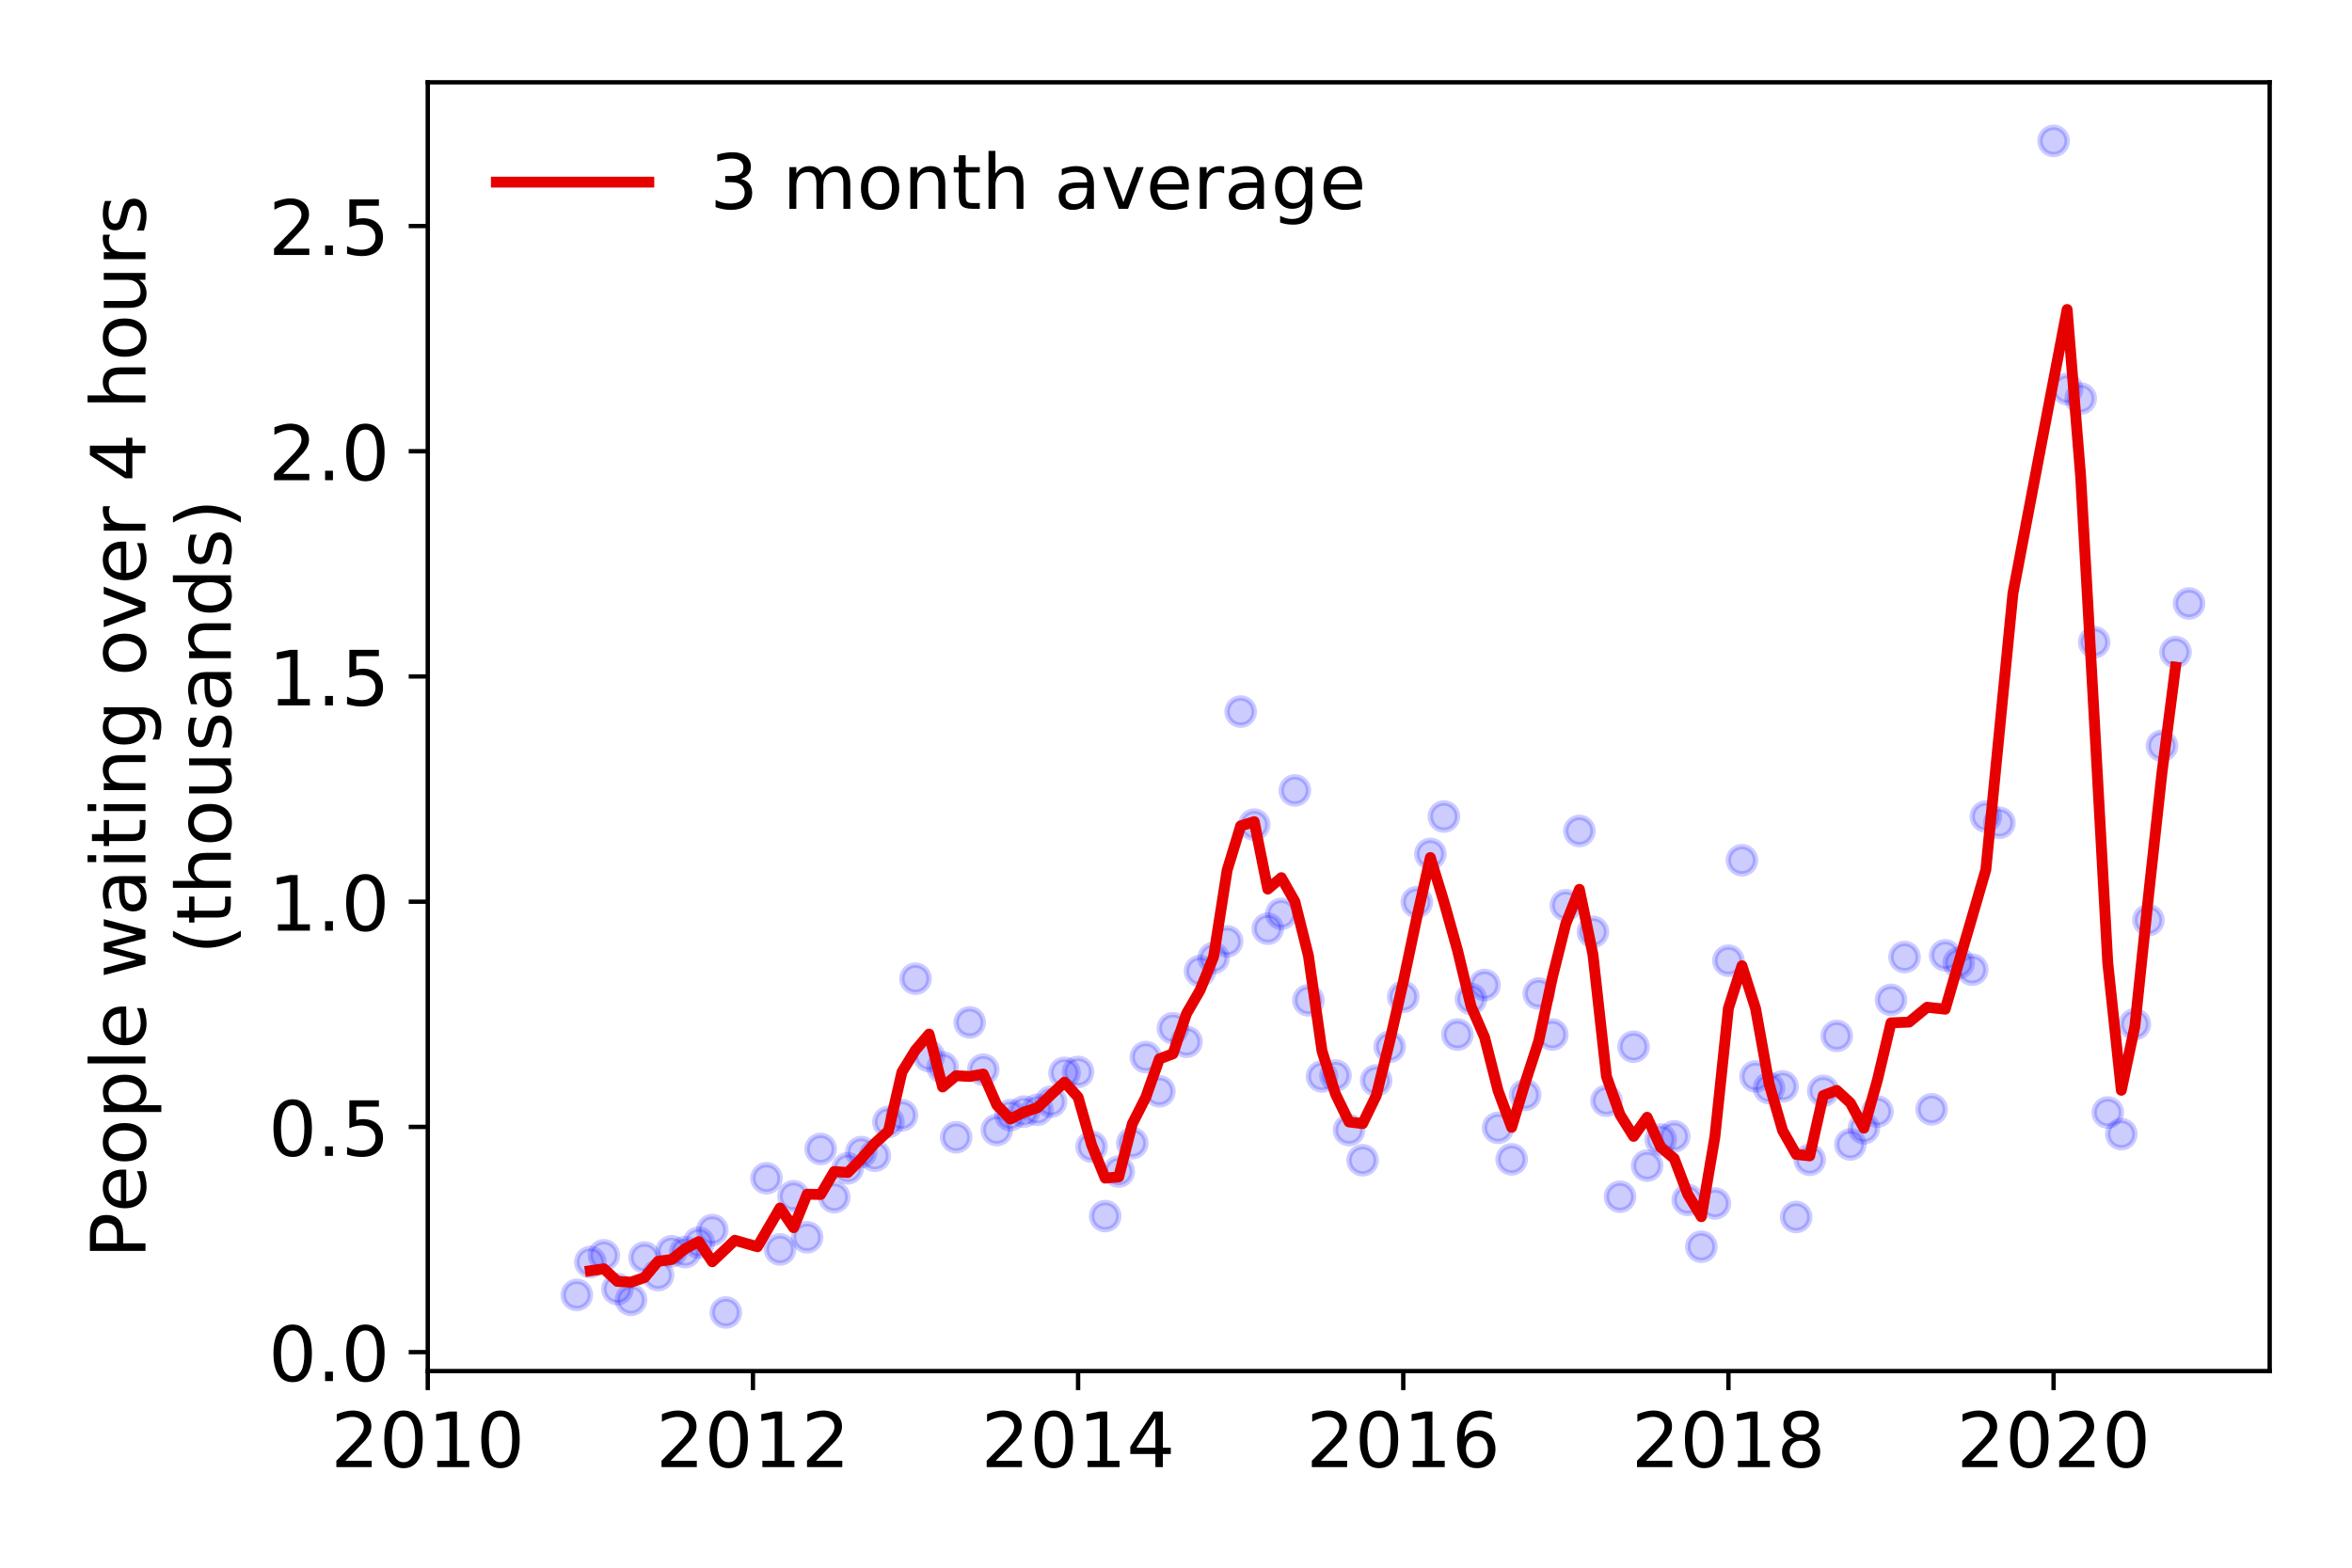 <?xml version="1.0" encoding="utf-8" standalone="no"?>
<!DOCTYPE svg PUBLIC "-//W3C//DTD SVG 1.1//EN"
  "http://www.w3.org/Graphics/SVG/1.1/DTD/svg11.dtd">
<!-- Created with matplotlib (https://matplotlib.org/) -->
<svg height="288pt" version="1.1" viewBox="0 0 432 288" width="432pt" xmlns="http://www.w3.org/2000/svg" xmlns:xlink="http://www.w3.org/1999/xlink">
 <defs>
  <style type="text/css">
*{stroke-linecap:butt;stroke-linejoin:round;}
  </style>
 </defs>
 <g id="figure_1">
  <g id="patch_1">
   <path d="M 0 288 
L 432 288 
L 432 0 
L 0 0 
z
" style="fill:#ffffff;"/>
  </g>
  <g id="axes_1">
   <g id="patch_2">
    <path d="M 78.57 251.88 
L 416.88 251.88 
L 416.88 15.12 
L 78.57 15.12 
z
" style="fill:#ffffff;"/>
   </g>
   <g id="matplotlib.axis_1">
    <g id="xtick_1">
     <g id="line2d_1">
      <defs>
       <path d="M 0 0 
L 0 3.5 
" id="mbbf4c54ac4" style="stroke:#000000;stroke-width:0.8;"/>
      </defs>
      <g>
       <use style="stroke:#000000;stroke-width:0.8;" x="78.57" xlink:href="#mbbf4c54ac4" y="251.88"/>
      </g>
     </g>
     <g id="text_1">
      <!-- 2010 -->
      <defs>
       <path d="M 19.188 8.297 
L 53.609 8.297 
L 53.609 0 
L 7.328 0 
L 7.328 8.297 
Q 12.938 14.109 22.625 23.891 
Q 32.328 33.688 34.812 36.531 
Q 39.547 41.844 41.422 45.531 
Q 43.312 49.219 43.312 52.781 
Q 43.312 58.594 39.234 62.25 
Q 35.156 65.922 28.609 65.922 
Q 23.969 65.922 18.812 64.312 
Q 13.672 62.703 7.812 59.422 
L 7.812 69.391 
Q 13.766 71.781 18.938 73 
Q 24.125 74.219 28.422 74.219 
Q 39.75 74.219 46.484 68.547 
Q 53.219 62.891 53.219 53.422 
Q 53.219 48.922 51.531 44.891 
Q 49.859 40.875 45.406 35.406 
Q 44.188 33.984 37.641 27.219 
Q 31.109 20.453 19.188 8.297 
z
" id="DejaVuSans-50"/>
       <path d="M 31.781 66.406 
Q 24.172 66.406 20.328 58.906 
Q 16.5 51.422 16.5 36.375 
Q 16.5 21.391 20.328 13.891 
Q 24.172 6.391 31.781 6.391 
Q 39.453 6.391 43.281 13.891 
Q 47.125 21.391 47.125 36.375 
Q 47.125 51.422 43.281 58.906 
Q 39.453 66.406 31.781 66.406 
z
M 31.781 74.219 
Q 44.047 74.219 50.516 64.516 
Q 56.984 54.828 56.984 36.375 
Q 56.984 17.969 50.516 8.266 
Q 44.047 -1.422 31.781 -1.422 
Q 19.531 -1.422 13.062 8.266 
Q 6.594 17.969 6.594 36.375 
Q 6.594 54.828 13.062 64.516 
Q 19.531 74.219 31.781 74.219 
z
" id="DejaVuSans-48"/>
       <path d="M 12.406 8.297 
L 28.516 8.297 
L 28.516 63.922 
L 10.984 60.406 
L 10.984 69.391 
L 28.422 72.906 
L 38.281 72.906 
L 38.281 8.297 
L 54.391 8.297 
L 54.391 0 
L 12.406 0 
z
" id="DejaVuSans-49"/>
      </defs>
      <g transform="translate(60.755 269.518)scale(0.14 -0.14)">
       <use xlink:href="#DejaVuSans-50"/>
       <use x="63.623" xlink:href="#DejaVuSans-48"/>
       <use x="127.246" xlink:href="#DejaVuSans-49"/>
       <use x="190.869" xlink:href="#DejaVuSans-48"/>
      </g>
     </g>
    </g>
    <g id="xtick_2">
     <g id="line2d_2">
      <g>
       <use style="stroke:#000000;stroke-width:0.8;" x="138.294" xlink:href="#mbbf4c54ac4" y="251.88"/>
      </g>
     </g>
     <g id="text_2">
      <!-- 2012 -->
      <g transform="translate(120.479 269.518)scale(0.14 -0.14)">
       <use xlink:href="#DejaVuSans-50"/>
       <use x="63.623" xlink:href="#DejaVuSans-48"/>
       <use x="127.246" xlink:href="#DejaVuSans-49"/>
       <use x="190.869" xlink:href="#DejaVuSans-50"/>
      </g>
     </g>
    </g>
    <g id="xtick_3">
     <g id="line2d_3">
      <g>
       <use style="stroke:#000000;stroke-width:0.8;" x="198.017" xlink:href="#mbbf4c54ac4" y="251.88"/>
      </g>
     </g>
     <g id="text_3">
      <!-- 2014 -->
      <defs>
       <path d="M 37.797 64.312 
L 12.891 25.391 
L 37.797 25.391 
z
M 35.203 72.906 
L 47.609 72.906 
L 47.609 25.391 
L 58.016 25.391 
L 58.016 17.188 
L 47.609 17.188 
L 47.609 0 
L 37.797 0 
L 37.797 17.188 
L 4.891 17.188 
L 4.891 26.703 
z
" id="DejaVuSans-52"/>
      </defs>
      <g transform="translate(180.202 269.518)scale(0.14 -0.14)">
       <use xlink:href="#DejaVuSans-50"/>
       <use x="63.623" xlink:href="#DejaVuSans-48"/>
       <use x="127.246" xlink:href="#DejaVuSans-49"/>
       <use x="190.869" xlink:href="#DejaVuSans-52"/>
      </g>
     </g>
    </g>
    <g id="xtick_4">
     <g id="line2d_4">
      <g>
       <use style="stroke:#000000;stroke-width:0.8;" x="257.741" xlink:href="#mbbf4c54ac4" y="251.88"/>
      </g>
     </g>
     <g id="text_4">
      <!-- 2016 -->
      <defs>
       <path d="M 33.016 40.375 
Q 26.375 40.375 22.484 35.828 
Q 18.609 31.297 18.609 23.391 
Q 18.609 15.531 22.484 10.953 
Q 26.375 6.391 33.016 6.391 
Q 39.656 6.391 43.531 10.953 
Q 47.406 15.531 47.406 23.391 
Q 47.406 31.297 43.531 35.828 
Q 39.656 40.375 33.016 40.375 
z
M 52.594 71.297 
L 52.594 62.312 
Q 48.875 64.062 45.094 64.984 
Q 41.312 65.922 37.594 65.922 
Q 27.828 65.922 22.672 59.328 
Q 17.531 52.734 16.797 39.406 
Q 19.672 43.656 24.016 45.922 
Q 28.375 48.188 33.594 48.188 
Q 44.578 48.188 50.953 41.516 
Q 57.328 34.859 57.328 23.391 
Q 57.328 12.156 50.688 5.359 
Q 44.047 -1.422 33.016 -1.422 
Q 20.359 -1.422 13.672 8.266 
Q 6.984 17.969 6.984 36.375 
Q 6.984 53.656 15.188 63.938 
Q 23.391 74.219 37.203 74.219 
Q 40.922 74.219 44.703 73.484 
Q 48.484 72.75 52.594 71.297 
z
" id="DejaVuSans-54"/>
      </defs>
      <g transform="translate(239.926 269.518)scale(0.14 -0.14)">
       <use xlink:href="#DejaVuSans-50"/>
       <use x="63.623" xlink:href="#DejaVuSans-48"/>
       <use x="127.246" xlink:href="#DejaVuSans-49"/>
       <use x="190.869" xlink:href="#DejaVuSans-54"/>
      </g>
     </g>
    </g>
    <g id="xtick_5">
     <g id="line2d_5">
      <g>
       <use style="stroke:#000000;stroke-width:0.8;" x="317.465" xlink:href="#mbbf4c54ac4" y="251.88"/>
      </g>
     </g>
     <g id="text_5">
      <!-- 2018 -->
      <defs>
       <path d="M 31.781 34.625 
Q 24.75 34.625 20.719 30.859 
Q 16.703 27.094 16.703 20.516 
Q 16.703 13.922 20.719 10.156 
Q 24.75 6.391 31.781 6.391 
Q 38.812 6.391 42.859 10.172 
Q 46.922 13.969 46.922 20.516 
Q 46.922 27.094 42.891 30.859 
Q 38.875 34.625 31.781 34.625 
z
M 21.922 38.812 
Q 15.578 40.375 12.031 44.719 
Q 8.5 49.078 8.5 55.328 
Q 8.5 64.062 14.719 69.141 
Q 20.953 74.219 31.781 74.219 
Q 42.672 74.219 48.875 69.141 
Q 55.078 64.062 55.078 55.328 
Q 55.078 49.078 51.531 44.719 
Q 48 40.375 41.703 38.812 
Q 48.828 37.156 52.797 32.312 
Q 56.781 27.484 56.781 20.516 
Q 56.781 9.906 50.312 4.234 
Q 43.844 -1.422 31.781 -1.422 
Q 19.734 -1.422 13.25 4.234 
Q 6.781 9.906 6.781 20.516 
Q 6.781 27.484 10.781 32.312 
Q 14.797 37.156 21.922 38.812 
z
M 18.312 54.391 
Q 18.312 48.734 21.844 45.562 
Q 25.391 42.391 31.781 42.391 
Q 38.141 42.391 41.719 45.562 
Q 45.312 48.734 45.312 54.391 
Q 45.312 60.062 41.719 63.234 
Q 38.141 66.406 31.781 66.406 
Q 25.391 66.406 21.844 63.234 
Q 18.312 60.062 18.312 54.391 
z
" id="DejaVuSans-56"/>
      </defs>
      <g transform="translate(299.65 269.518)scale(0.14 -0.14)">
       <use xlink:href="#DejaVuSans-50"/>
       <use x="63.623" xlink:href="#DejaVuSans-48"/>
       <use x="127.246" xlink:href="#DejaVuSans-49"/>
       <use x="190.869" xlink:href="#DejaVuSans-56"/>
      </g>
     </g>
    </g>
    <g id="xtick_6">
     <g id="line2d_6">
      <g>
       <use style="stroke:#000000;stroke-width:0.8;" x="377.189" xlink:href="#mbbf4c54ac4" y="251.88"/>
      </g>
     </g>
     <g id="text_6">
      <!-- 2020 -->
      <g transform="translate(359.374 269.518)scale(0.14 -0.14)">
       <use xlink:href="#DejaVuSans-50"/>
       <use x="63.623" xlink:href="#DejaVuSans-48"/>
       <use x="127.246" xlink:href="#DejaVuSans-50"/>
       <use x="190.869" xlink:href="#DejaVuSans-48"/>
      </g>
     </g>
    </g>
   </g>
   <g id="matplotlib.axis_2">
    <g id="ytick_1">
     <g id="line2d_7">
      <defs>
       <path d="M 0 0 
L -3.5 0 
" id="m2e1f2b3037" style="stroke:#000000;stroke-width:0.8;"/>
      </defs>
      <g>
       <use style="stroke:#000000;stroke-width:0.8;" x="78.57" xlink:href="#m2e1f2b3037" y="248.4"/>
      </g>
     </g>
     <g id="text_7">
      <!-- 0.0 -->
      <defs>
       <path d="M 10.688 12.406 
L 21 12.406 
L 21 0 
L 10.688 0 
z
" id="DejaVuSans-46"/>
      </defs>
      <g transform="translate(49.306 253.719)scale(0.14 -0.14)">
       <use xlink:href="#DejaVuSans-48"/>
       <use x="63.623" xlink:href="#DejaVuSans-46"/>
       <use x="95.41" xlink:href="#DejaVuSans-48"/>
      </g>
     </g>
    </g>
    <g id="ytick_2">
     <g id="line2d_8">
      <g>
       <use style="stroke:#000000;stroke-width:0.8;" x="78.57" xlink:href="#m2e1f2b3037" y="207.025"/>
      </g>
     </g>
     <g id="text_8">
      <!-- 0.5 -->
      <defs>
       <path d="M 10.797 72.906 
L 49.516 72.906 
L 49.516 64.594 
L 19.828 64.594 
L 19.828 46.734 
Q 21.969 47.469 24.109 47.828 
Q 26.266 48.188 28.422 48.188 
Q 40.625 48.188 47.75 41.5 
Q 54.891 34.812 54.891 23.391 
Q 54.891 11.625 47.562 5.094 
Q 40.234 -1.422 26.906 -1.422 
Q 22.312 -1.422 17.547 -0.641 
Q 12.797 0.141 7.719 1.703 
L 7.719 11.625 
Q 12.109 9.234 16.797 8.062 
Q 21.484 6.891 26.703 6.891 
Q 35.156 6.891 40.078 11.328 
Q 45.016 15.766 45.016 23.391 
Q 45.016 31 40.078 35.438 
Q 35.156 39.891 26.703 39.891 
Q 22.75 39.891 18.812 39.016 
Q 14.891 38.141 10.797 36.281 
z
" id="DejaVuSans-53"/>
      </defs>
      <g transform="translate(49.306 212.344)scale(0.14 -0.14)">
       <use xlink:href="#DejaVuSans-48"/>
       <use x="63.623" xlink:href="#DejaVuSans-46"/>
       <use x="95.41" xlink:href="#DejaVuSans-53"/>
      </g>
     </g>
    </g>
    <g id="ytick_3">
     <g id="line2d_9">
      <g>
       <use style="stroke:#000000;stroke-width:0.8;" x="78.57" xlink:href="#m2e1f2b3037" y="165.649"/>
      </g>
     </g>
     <g id="text_9">
      <!-- 1.0 -->
      <g transform="translate(49.306 170.968)scale(0.14 -0.14)">
       <use xlink:href="#DejaVuSans-49"/>
       <use x="63.623" xlink:href="#DejaVuSans-46"/>
       <use x="95.41" xlink:href="#DejaVuSans-48"/>
      </g>
     </g>
    </g>
    <g id="ytick_4">
     <g id="line2d_10">
      <g>
       <use style="stroke:#000000;stroke-width:0.8;" x="78.57" xlink:href="#m2e1f2b3037" y="124.273"/>
      </g>
     </g>
     <g id="text_10">
      <!-- 1.5 -->
      <g transform="translate(49.306 129.592)scale(0.14 -0.14)">
       <use xlink:href="#DejaVuSans-49"/>
       <use x="63.623" xlink:href="#DejaVuSans-46"/>
       <use x="95.41" xlink:href="#DejaVuSans-53"/>
      </g>
     </g>
    </g>
    <g id="ytick_5">
     <g id="line2d_11">
      <g>
       <use style="stroke:#000000;stroke-width:0.8;" x="78.57" xlink:href="#m2e1f2b3037" y="82.898"/>
      </g>
     </g>
     <g id="text_11">
      <!-- 2.0 -->
      <g transform="translate(49.306 88.216)scale(0.14 -0.14)">
       <use xlink:href="#DejaVuSans-50"/>
       <use x="63.623" xlink:href="#DejaVuSans-46"/>
       <use x="95.41" xlink:href="#DejaVuSans-48"/>
      </g>
     </g>
    </g>
    <g id="ytick_6">
     <g id="line2d_12">
      <g>
       <use style="stroke:#000000;stroke-width:0.8;" x="78.57" xlink:href="#m2e1f2b3037" y="41.522"/>
      </g>
     </g>
     <g id="text_12">
      <!-- 2.5 -->
      <g transform="translate(49.306 46.841)scale(0.14 -0.14)">
       <use xlink:href="#DejaVuSans-50"/>
       <use x="63.623" xlink:href="#DejaVuSans-46"/>
       <use x="95.41" xlink:href="#DejaVuSans-53"/>
      </g>
     </g>
    </g>
    <g id="text_13">
     <!-- People waiting over 4 hours -->
     <defs>
      <path d="M 19.672 64.797 
L 19.672 37.406 
L 32.078 37.406 
Q 38.969 37.406 42.719 40.969 
Q 46.484 44.531 46.484 51.125 
Q 46.484 57.672 42.719 61.234 
Q 38.969 64.797 32.078 64.797 
z
M 9.812 72.906 
L 32.078 72.906 
Q 44.344 72.906 50.609 67.359 
Q 56.891 61.812 56.891 51.125 
Q 56.891 40.328 50.609 34.812 
Q 44.344 29.297 32.078 29.297 
L 19.672 29.297 
L 19.672 0 
L 9.812 0 
z
" id="DejaVuSans-80"/>
      <path d="M 56.203 29.594 
L 56.203 25.203 
L 14.891 25.203 
Q 15.484 15.922 20.484 11.062 
Q 25.484 6.203 34.422 6.203 
Q 39.594 6.203 44.453 7.469 
Q 49.312 8.734 54.109 11.281 
L 54.109 2.781 
Q 49.266 0.734 44.188 -0.344 
Q 39.109 -1.422 33.891 -1.422 
Q 20.797 -1.422 13.156 6.188 
Q 5.516 13.812 5.516 26.812 
Q 5.516 40.234 12.766 48.109 
Q 20.016 56 32.328 56 
Q 43.359 56 49.781 48.891 
Q 56.203 41.797 56.203 29.594 
z
M 47.219 32.234 
Q 47.125 39.594 43.094 43.984 
Q 39.062 48.391 32.422 48.391 
Q 24.906 48.391 20.391 44.141 
Q 15.875 39.891 15.188 32.172 
z
" id="DejaVuSans-101"/>
      <path d="M 30.609 48.391 
Q 23.391 48.391 19.188 42.75 
Q 14.984 37.109 14.984 27.297 
Q 14.984 17.484 19.156 11.844 
Q 23.344 6.203 30.609 6.203 
Q 37.797 6.203 41.984 11.859 
Q 46.188 17.531 46.188 27.297 
Q 46.188 37.016 41.984 42.703 
Q 37.797 48.391 30.609 48.391 
z
M 30.609 56 
Q 42.328 56 49.016 48.375 
Q 55.719 40.766 55.719 27.297 
Q 55.719 13.875 49.016 6.219 
Q 42.328 -1.422 30.609 -1.422 
Q 18.844 -1.422 12.172 6.219 
Q 5.516 13.875 5.516 27.297 
Q 5.516 40.766 12.172 48.375 
Q 18.844 56 30.609 56 
z
" id="DejaVuSans-111"/>
      <path d="M 18.109 8.203 
L 18.109 -20.797 
L 9.078 -20.797 
L 9.078 54.688 
L 18.109 54.688 
L 18.109 46.391 
Q 20.953 51.266 25.266 53.625 
Q 29.594 56 35.594 56 
Q 45.562 56 51.781 48.094 
Q 58.016 40.188 58.016 27.297 
Q 58.016 14.406 51.781 6.484 
Q 45.562 -1.422 35.594 -1.422 
Q 29.594 -1.422 25.266 0.953 
Q 20.953 3.328 18.109 8.203 
z
M 48.688 27.297 
Q 48.688 37.203 44.609 42.844 
Q 40.531 48.484 33.406 48.484 
Q 26.266 48.484 22.188 42.844 
Q 18.109 37.203 18.109 27.297 
Q 18.109 17.391 22.188 11.75 
Q 26.266 6.109 33.406 6.109 
Q 40.531 6.109 44.609 11.75 
Q 48.688 17.391 48.688 27.297 
z
" id="DejaVuSans-112"/>
      <path d="M 9.422 75.984 
L 18.406 75.984 
L 18.406 0 
L 9.422 0 
z
" id="DejaVuSans-108"/>
      <path id="DejaVuSans-32"/>
      <path d="M 4.203 54.688 
L 13.188 54.688 
L 24.422 12.016 
L 35.594 54.688 
L 46.188 54.688 
L 57.422 12.016 
L 68.609 54.688 
L 77.594 54.688 
L 63.281 0 
L 52.688 0 
L 40.922 44.828 
L 29.109 0 
L 18.5 0 
z
" id="DejaVuSans-119"/>
      <path d="M 34.281 27.484 
Q 23.391 27.484 19.188 25 
Q 14.984 22.516 14.984 16.5 
Q 14.984 11.719 18.141 8.906 
Q 21.297 6.109 26.703 6.109 
Q 34.188 6.109 38.703 11.406 
Q 43.219 16.703 43.219 25.484 
L 43.219 27.484 
z
M 52.203 31.203 
L 52.203 0 
L 43.219 0 
L 43.219 8.297 
Q 40.141 3.328 35.547 0.953 
Q 30.953 -1.422 24.312 -1.422 
Q 15.922 -1.422 10.953 3.297 
Q 6 8.016 6 15.922 
Q 6 25.141 12.172 29.828 
Q 18.359 34.516 30.609 34.516 
L 43.219 34.516 
L 43.219 35.406 
Q 43.219 41.609 39.141 45 
Q 35.062 48.391 27.688 48.391 
Q 23 48.391 18.547 47.266 
Q 14.109 46.141 10.016 43.891 
L 10.016 52.203 
Q 14.938 54.109 19.578 55.047 
Q 24.219 56 28.609 56 
Q 40.484 56 46.344 49.844 
Q 52.203 43.703 52.203 31.203 
z
" id="DejaVuSans-97"/>
      <path d="M 9.422 54.688 
L 18.406 54.688 
L 18.406 0 
L 9.422 0 
z
M 9.422 75.984 
L 18.406 75.984 
L 18.406 64.594 
L 9.422 64.594 
z
" id="DejaVuSans-105"/>
      <path d="M 18.312 70.219 
L 18.312 54.688 
L 36.812 54.688 
L 36.812 47.703 
L 18.312 47.703 
L 18.312 18.016 
Q 18.312 11.328 20.141 9.422 
Q 21.969 7.516 27.594 7.516 
L 36.812 7.516 
L 36.812 0 
L 27.594 0 
Q 17.188 0 13.234 3.875 
Q 9.281 7.766 9.281 18.016 
L 9.281 47.703 
L 2.688 47.703 
L 2.688 54.688 
L 9.281 54.688 
L 9.281 70.219 
z
" id="DejaVuSans-116"/>
      <path d="M 54.891 33.016 
L 54.891 0 
L 45.906 0 
L 45.906 32.719 
Q 45.906 40.484 42.875 44.328 
Q 39.844 48.188 33.797 48.188 
Q 26.516 48.188 22.312 43.547 
Q 18.109 38.922 18.109 30.906 
L 18.109 0 
L 9.078 0 
L 9.078 54.688 
L 18.109 54.688 
L 18.109 46.188 
Q 21.344 51.125 25.703 53.562 
Q 30.078 56 35.797 56 
Q 45.219 56 50.047 50.172 
Q 54.891 44.344 54.891 33.016 
z
" id="DejaVuSans-110"/>
      <path d="M 45.406 27.984 
Q 45.406 37.75 41.375 43.109 
Q 37.359 48.484 30.078 48.484 
Q 22.859 48.484 18.828 43.109 
Q 14.797 37.75 14.797 27.984 
Q 14.797 18.266 18.828 12.891 
Q 22.859 7.516 30.078 7.516 
Q 37.359 7.516 41.375 12.891 
Q 45.406 18.266 45.406 27.984 
z
M 54.391 6.781 
Q 54.391 -7.172 48.188 -13.984 
Q 42 -20.797 29.203 -20.797 
Q 24.469 -20.797 20.266 -20.094 
Q 16.062 -19.391 12.109 -17.922 
L 12.109 -9.188 
Q 16.062 -11.328 19.922 -12.344 
Q 23.781 -13.375 27.781 -13.375 
Q 36.625 -13.375 41.016 -8.766 
Q 45.406 -4.156 45.406 5.172 
L 45.406 9.625 
Q 42.625 4.781 38.281 2.391 
Q 33.938 0 27.875 0 
Q 17.828 0 11.672 7.656 
Q 5.516 15.328 5.516 27.984 
Q 5.516 40.672 11.672 48.328 
Q 17.828 56 27.875 56 
Q 33.938 56 38.281 53.609 
Q 42.625 51.219 45.406 46.391 
L 45.406 54.688 
L 54.391 54.688 
z
" id="DejaVuSans-103"/>
      <path d="M 2.984 54.688 
L 12.5 54.688 
L 29.594 8.797 
L 46.688 54.688 
L 56.203 54.688 
L 35.688 0 
L 23.484 0 
z
" id="DejaVuSans-118"/>
      <path d="M 41.109 46.297 
Q 39.594 47.172 37.812 47.578 
Q 36.031 48 33.891 48 
Q 26.266 48 22.188 43.047 
Q 18.109 38.094 18.109 28.812 
L 18.109 0 
L 9.078 0 
L 9.078 54.688 
L 18.109 54.688 
L 18.109 46.188 
Q 20.953 51.172 25.484 53.578 
Q 30.031 56 36.531 56 
Q 37.453 56 38.578 55.875 
Q 39.703 55.766 41.062 55.516 
z
" id="DejaVuSans-114"/>
      <path d="M 54.891 33.016 
L 54.891 0 
L 45.906 0 
L 45.906 32.719 
Q 45.906 40.484 42.875 44.328 
Q 39.844 48.188 33.797 48.188 
Q 26.516 48.188 22.312 43.547 
Q 18.109 38.922 18.109 30.906 
L 18.109 0 
L 9.078 0 
L 9.078 75.984 
L 18.109 75.984 
L 18.109 46.188 
Q 21.344 51.125 25.703 53.562 
Q 30.078 56 35.797 56 
Q 45.219 56 50.047 50.172 
Q 54.891 44.344 54.891 33.016 
z
" id="DejaVuSans-104"/>
      <path d="M 8.5 21.578 
L 8.5 54.688 
L 17.484 54.688 
L 17.484 21.922 
Q 17.484 14.156 20.5 10.266 
Q 23.531 6.391 29.594 6.391 
Q 36.859 6.391 41.078 11.031 
Q 45.312 15.672 45.312 23.688 
L 45.312 54.688 
L 54.297 54.688 
L 54.297 0 
L 45.312 0 
L 45.312 8.406 
Q 42.047 3.422 37.719 1 
Q 33.406 -1.422 27.688 -1.422 
Q 18.266 -1.422 13.375 4.438 
Q 8.5 10.297 8.5 21.578 
z
M 31.109 56 
z
" id="DejaVuSans-117"/>
      <path d="M 44.281 53.078 
L 44.281 44.578 
Q 40.484 46.531 36.375 47.5 
Q 32.281 48.484 27.875 48.484 
Q 21.188 48.484 17.844 46.438 
Q 14.5 44.391 14.5 40.281 
Q 14.5 37.156 16.891 35.375 
Q 19.281 33.594 26.516 31.984 
L 29.594 31.297 
Q 39.156 29.25 43.188 25.516 
Q 47.219 21.781 47.219 15.094 
Q 47.219 7.469 41.188 3.016 
Q 35.156 -1.422 24.609 -1.422 
Q 20.219 -1.422 15.453 -0.562 
Q 10.688 0.297 5.422 2 
L 5.422 11.281 
Q 10.406 8.688 15.234 7.391 
Q 20.062 6.109 24.812 6.109 
Q 31.156 6.109 34.562 8.281 
Q 37.984 10.453 37.984 14.406 
Q 37.984 18.062 35.516 20.016 
Q 33.062 21.969 24.703 23.781 
L 21.578 24.516 
Q 13.234 26.266 9.516 29.906 
Q 5.812 33.547 5.812 39.891 
Q 5.812 47.609 11.281 51.797 
Q 16.75 56 26.812 56 
Q 31.781 56 36.172 55.266 
Q 40.578 54.547 44.281 53.078 
z
" id="DejaVuSans-115"/>
     </defs>
     <g transform="translate(26.717 231.175)rotate(-90)scale(0.14 -0.14)">
      <use xlink:href="#DejaVuSans-80"/>
      <use x="60.256" xlink:href="#DejaVuSans-101"/>
      <use x="121.779" xlink:href="#DejaVuSans-111"/>
      <use x="182.961" xlink:href="#DejaVuSans-112"/>
      <use x="246.438" xlink:href="#DejaVuSans-108"/>
      <use x="274.221" xlink:href="#DejaVuSans-101"/>
      <use x="335.744" xlink:href="#DejaVuSans-32"/>
      <use x="367.531" xlink:href="#DejaVuSans-119"/>
      <use x="449.318" xlink:href="#DejaVuSans-97"/>
      <use x="510.598" xlink:href="#DejaVuSans-105"/>
      <use x="538.381" xlink:href="#DejaVuSans-116"/>
      <use x="577.59" xlink:href="#DejaVuSans-105"/>
      <use x="605.373" xlink:href="#DejaVuSans-110"/>
      <use x="668.752" xlink:href="#DejaVuSans-103"/>
      <use x="732.229" xlink:href="#DejaVuSans-32"/>
      <use x="764.016" xlink:href="#DejaVuSans-111"/>
      <use x="825.197" xlink:href="#DejaVuSans-118"/>
      <use x="884.377" xlink:href="#DejaVuSans-101"/>
      <use x="945.9" xlink:href="#DejaVuSans-114"/>
      <use x="987.014" xlink:href="#DejaVuSans-32"/>
      <use x="1018.801" xlink:href="#DejaVuSans-52"/>
      <use x="1082.424" xlink:href="#DejaVuSans-32"/>
      <use x="1114.211" xlink:href="#DejaVuSans-104"/>
      <use x="1177.59" xlink:href="#DejaVuSans-111"/>
      <use x="1238.771" xlink:href="#DejaVuSans-117"/>
      <use x="1302.15" xlink:href="#DejaVuSans-114"/>
      <use x="1343.264" xlink:href="#DejaVuSans-115"/>
     </g>
     <!-- (thousands) -->
     <defs>
      <path d="M 31 75.875 
Q 24.469 64.656 21.281 53.656 
Q 18.109 42.672 18.109 31.391 
Q 18.109 20.125 21.312 9.062 
Q 24.516 -2 31 -13.188 
L 23.188 -13.188 
Q 15.875 -1.703 12.234 9.375 
Q 8.594 20.453 8.594 31.391 
Q 8.594 42.281 12.203 53.312 
Q 15.828 64.359 23.188 75.875 
z
" id="DejaVuSans-40"/>
      <path d="M 45.406 46.391 
L 45.406 75.984 
L 54.391 75.984 
L 54.391 0 
L 45.406 0 
L 45.406 8.203 
Q 42.578 3.328 38.25 0.953 
Q 33.938 -1.422 27.875 -1.422 
Q 17.969 -1.422 11.734 6.484 
Q 5.516 14.406 5.516 27.297 
Q 5.516 40.188 11.734 48.094 
Q 17.969 56 27.875 56 
Q 33.938 56 38.25 53.625 
Q 42.578 51.266 45.406 46.391 
z
M 14.797 27.297 
Q 14.797 17.391 18.875 11.75 
Q 22.953 6.109 30.078 6.109 
Q 37.203 6.109 41.297 11.75 
Q 45.406 17.391 45.406 27.297 
Q 45.406 37.203 41.297 42.844 
Q 37.203 48.484 30.078 48.484 
Q 22.953 48.484 18.875 42.844 
Q 14.797 37.203 14.797 27.297 
z
" id="DejaVuSans-100"/>
      <path d="M 8.016 75.875 
L 15.828 75.875 
Q 23.141 64.359 26.781 53.312 
Q 30.422 42.281 30.422 31.391 
Q 30.422 20.453 26.781 9.375 
Q 23.141 -1.703 15.828 -13.188 
L 8.016 -13.188 
Q 14.5 -2 17.703 9.062 
Q 20.906 20.125 20.906 31.391 
Q 20.906 42.672 17.703 53.656 
Q 14.5 64.656 8.016 75.875 
z
" id="DejaVuSans-41"/>
     </defs>
     <g transform="translate(42.394 175.325)rotate(-90)scale(0.14 -0.14)">
      <use xlink:href="#DejaVuSans-40"/>
      <use x="39.014" xlink:href="#DejaVuSans-116"/>
      <use x="78.223" xlink:href="#DejaVuSans-104"/>
      <use x="141.602" xlink:href="#DejaVuSans-111"/>
      <use x="202.783" xlink:href="#DejaVuSans-117"/>
      <use x="266.162" xlink:href="#DejaVuSans-115"/>
      <use x="318.262" xlink:href="#DejaVuSans-97"/>
      <use x="379.541" xlink:href="#DejaVuSans-110"/>
      <use x="442.92" xlink:href="#DejaVuSans-100"/>
      <use x="506.396" xlink:href="#DejaVuSans-115"/>
      <use x="558.496" xlink:href="#DejaVuSans-41"/>
     </g>
    </g>
   </g>
   <g id="line2d_13">
    <defs>
     <path d="M 0 2.5 
C 0.663 2.5 1.299 2.237 1.768 1.768 
C 2.237 1.299 2.5 0.663 2.5 0 
C 2.5 -0.663 2.237 -1.299 1.768 -1.768 
C 1.299 -2.237 0.663 -2.5 0 -2.5 
C -0.663 -2.5 -1.299 -2.237 -1.768 -1.768 
C -2.237 -1.299 -2.5 -0.663 -2.5 0 
C -2.5 0.663 -2.237 1.299 -1.768 1.768 
C -1.299 2.237 -0.663 2.5 0 2.5 
z
" id="m7b8ff2b7d5" style="stroke:#0000ff;stroke-opacity:0.2;"/>
    </defs>
    <g clip-path="url(#pcce3083e1c)">
     <use style="fill:#0000ff;fill-opacity:0.2;stroke:#0000ff;stroke-opacity:0.2;" x="402.073" xlink:href="#m7b8ff2b7d5" y="110.867"/>
     <use style="fill:#0000ff;fill-opacity:0.2;stroke:#0000ff;stroke-opacity:0.2;" x="399.585" xlink:href="#m7b8ff2b7d5" y="119.805"/>
     <use style="fill:#0000ff;fill-opacity:0.2;stroke:#0000ff;stroke-opacity:0.2;" x="397.097" xlink:href="#m7b8ff2b7d5" y="137.017"/>
     <use style="fill:#0000ff;fill-opacity:0.2;stroke:#0000ff;stroke-opacity:0.2;" x="394.608" xlink:href="#m7b8ff2b7d5" y="169.042"/>
     <use style="fill:#0000ff;fill-opacity:0.2;stroke:#0000ff;stroke-opacity:0.2;" x="392.12" xlink:href="#m7b8ff2b7d5" y="188.157"/>
     <use style="fill:#0000ff;fill-opacity:0.2;stroke:#0000ff;stroke-opacity:0.2;" x="389.631" xlink:href="#m7b8ff2b7d5" y="208.349"/>
     <use style="fill:#0000ff;fill-opacity:0.2;stroke:#0000ff;stroke-opacity:0.2;" x="387.143" xlink:href="#m7b8ff2b7d5" y="204.377"/>
     <use style="fill:#0000ff;fill-opacity:0.2;stroke:#0000ff;stroke-opacity:0.2;" x="384.654" xlink:href="#m7b8ff2b7d5" y="117.984"/>
     <use style="fill:#0000ff;fill-opacity:0.2;stroke:#0000ff;stroke-opacity:0.2;" x="382.166" xlink:href="#m7b8ff2b7d5" y="73.216"/>
     <use style="fill:#0000ff;fill-opacity:0.2;stroke:#0000ff;stroke-opacity:0.2;" x="379.677" xlink:href="#m7b8ff2b7d5" y="71.478"/>
     <use style="fill:#0000ff;fill-opacity:0.2;stroke:#0000ff;stroke-opacity:0.2;" x="377.189" xlink:href="#m7b8ff2b7d5" y="25.882"/>
     <use style="fill:#0000ff;fill-opacity:0.2;stroke:#0000ff;stroke-opacity:0.2;" x="367.235" xlink:href="#m7b8ff2b7d5" y="151.167"/>
     <use style="fill:#0000ff;fill-opacity:0.2;stroke:#0000ff;stroke-opacity:0.2;" x="364.746" xlink:href="#m7b8ff2b7d5" y="150.009"/>
     <use style="fill:#0000ff;fill-opacity:0.2;stroke:#0000ff;stroke-opacity:0.2;" x="362.258" xlink:href="#m7b8ff2b7d5" y="178.144"/>
     <use style="fill:#0000ff;fill-opacity:0.2;stroke:#0000ff;stroke-opacity:0.2;" x="359.769" xlink:href="#m7b8ff2b7d5" y="176.903"/>
     <use style="fill:#0000ff;fill-opacity:0.2;stroke:#0000ff;stroke-opacity:0.2;" x="357.281" xlink:href="#m7b8ff2b7d5" y="175.496"/>
     <use style="fill:#0000ff;fill-opacity:0.2;stroke:#0000ff;stroke-opacity:0.2;" x="354.792" xlink:href="#m7b8ff2b7d5" y="203.797"/>
     <use style="fill:#0000ff;fill-opacity:0.2;stroke:#0000ff;stroke-opacity:0.2;" x="349.815" xlink:href="#m7b8ff2b7d5" y="175.827"/>
     <use style="fill:#0000ff;fill-opacity:0.2;stroke:#0000ff;stroke-opacity:0.2;" x="347.327" xlink:href="#m7b8ff2b7d5" y="183.689"/>
     <use style="fill:#0000ff;fill-opacity:0.2;stroke:#0000ff;stroke-opacity:0.2;" x="344.838" xlink:href="#m7b8ff2b7d5" y="204.211"/>
     <use style="fill:#0000ff;fill-opacity:0.2;stroke:#0000ff;stroke-opacity:0.2;" x="342.35" xlink:href="#m7b8ff2b7d5" y="207.273"/>
     <use style="fill:#0000ff;fill-opacity:0.2;stroke:#0000ff;stroke-opacity:0.2;" x="339.861" xlink:href="#m7b8ff2b7d5" y="210.252"/>
     <use style="fill:#0000ff;fill-opacity:0.2;stroke:#0000ff;stroke-opacity:0.2;" x="337.373" xlink:href="#m7b8ff2b7d5" y="190.309"/>
     <use style="fill:#0000ff;fill-opacity:0.2;stroke:#0000ff;stroke-opacity:0.2;" x="334.884" xlink:href="#m7b8ff2b7d5" y="200.404"/>
     <use style="fill:#0000ff;fill-opacity:0.2;stroke:#0000ff;stroke-opacity:0.2;" x="332.396" xlink:href="#m7b8ff2b7d5" y="213.065"/>
     <use style="fill:#0000ff;fill-opacity:0.2;stroke:#0000ff;stroke-opacity:0.2;" x="329.907" xlink:href="#m7b8ff2b7d5" y="223.575"/>
     <use style="fill:#0000ff;fill-opacity:0.2;stroke:#0000ff;stroke-opacity:0.2;" x="327.419" xlink:href="#m7b8ff2b7d5" y="199.577"/>
     <use style="fill:#0000ff;fill-opacity:0.2;stroke:#0000ff;stroke-opacity:0.2;" x="324.93" xlink:href="#m7b8ff2b7d5" y="199.908"/>
     <use style="fill:#0000ff;fill-opacity:0.2;stroke:#0000ff;stroke-opacity:0.2;" x="322.442" xlink:href="#m7b8ff2b7d5" y="197.756"/>
     <use style="fill:#0000ff;fill-opacity:0.2;stroke:#0000ff;stroke-opacity:0.2;" x="319.953" xlink:href="#m7b8ff2b7d5" y="158.036"/>
     <use style="fill:#0000ff;fill-opacity:0.2;stroke:#0000ff;stroke-opacity:0.2;" x="317.465" xlink:href="#m7b8ff2b7d5" y="176.489"/>
     <use style="fill:#0000ff;fill-opacity:0.2;stroke:#0000ff;stroke-opacity:0.2;" x="314.976" xlink:href="#m7b8ff2b7d5" y="221.092"/>
     <use style="fill:#0000ff;fill-opacity:0.2;stroke:#0000ff;stroke-opacity:0.2;" x="312.488" xlink:href="#m7b8ff2b7d5" y="229.036"/>
     <use style="fill:#0000ff;fill-opacity:0.2;stroke:#0000ff;stroke-opacity:0.2;" x="309.999" xlink:href="#m7b8ff2b7d5" y="220.43"/>
     <use style="fill:#0000ff;fill-opacity:0.2;stroke:#0000ff;stroke-opacity:0.2;" x="307.511" xlink:href="#m7b8ff2b7d5" y="208.762"/>
     <use style="fill:#0000ff;fill-opacity:0.2;stroke:#0000ff;stroke-opacity:0.2;" x="305.022" xlink:href="#m7b8ff2b7d5" y="209.342"/>
     <use style="fill:#0000ff;fill-opacity:0.2;stroke:#0000ff;stroke-opacity:0.2;" x="302.534" xlink:href="#m7b8ff2b7d5" y="214.141"/>
     <use style="fill:#0000ff;fill-opacity:0.2;stroke:#0000ff;stroke-opacity:0.2;" x="300.045" xlink:href="#m7b8ff2b7d5" y="192.295"/>
     <use style="fill:#0000ff;fill-opacity:0.2;stroke:#0000ff;stroke-opacity:0.2;" x="297.557" xlink:href="#m7b8ff2b7d5" y="219.851"/>
     <use style="fill:#0000ff;fill-opacity:0.2;stroke:#0000ff;stroke-opacity:0.2;" x="295.068" xlink:href="#m7b8ff2b7d5" y="202.225"/>
     <use style="fill:#0000ff;fill-opacity:0.2;stroke:#0000ff;stroke-opacity:0.2;" x="292.58" xlink:href="#m7b8ff2b7d5" y="171.193"/>
     <use style="fill:#0000ff;fill-opacity:0.2;stroke:#0000ff;stroke-opacity:0.2;" x="290.092" xlink:href="#m7b8ff2b7d5" y="152.657"/>
     <use style="fill:#0000ff;fill-opacity:0.2;stroke:#0000ff;stroke-opacity:0.2;" x="287.603" xlink:href="#m7b8ff2b7d5" y="166.311"/>
     <use style="fill:#0000ff;fill-opacity:0.2;stroke:#0000ff;stroke-opacity:0.2;" x="285.115" xlink:href="#m7b8ff2b7d5" y="190.061"/>
     <use style="fill:#0000ff;fill-opacity:0.2;stroke:#0000ff;stroke-opacity:0.2;" x="282.626" xlink:href="#m7b8ff2b7d5" y="182.53"/>
     <use style="fill:#0000ff;fill-opacity:0.2;stroke:#0000ff;stroke-opacity:0.2;" x="280.138" xlink:href="#m7b8ff2b7d5" y="201.149"/>
     <use style="fill:#0000ff;fill-opacity:0.2;stroke:#0000ff;stroke-opacity:0.2;" x="277.649" xlink:href="#m7b8ff2b7d5" y="212.983"/>
     <use style="fill:#0000ff;fill-opacity:0.2;stroke:#0000ff;stroke-opacity:0.2;" x="275.161" xlink:href="#m7b8ff2b7d5" y="207.19"/>
     <use style="fill:#0000ff;fill-opacity:0.2;stroke:#0000ff;stroke-opacity:0.2;" x="272.672" xlink:href="#m7b8ff2b7d5" y="180.958"/>
     <use style="fill:#0000ff;fill-opacity:0.2;stroke:#0000ff;stroke-opacity:0.2;" x="270.184" xlink:href="#m7b8ff2b7d5" y="183.523"/>
     <use style="fill:#0000ff;fill-opacity:0.2;stroke:#0000ff;stroke-opacity:0.2;" x="267.695" xlink:href="#m7b8ff2b7d5" y="190.061"/>
     <use style="fill:#0000ff;fill-opacity:0.2;stroke:#0000ff;stroke-opacity:0.2;" x="265.207" xlink:href="#m7b8ff2b7d5" y="150.009"/>
     <use style="fill:#0000ff;fill-opacity:0.2;stroke:#0000ff;stroke-opacity:0.2;" x="262.718" xlink:href="#m7b8ff2b7d5" y="156.877"/>
     <use style="fill:#0000ff;fill-opacity:0.2;stroke:#0000ff;stroke-opacity:0.2;" x="260.23" xlink:href="#m7b8ff2b7d5" y="165.732"/>
     <use style="fill:#0000ff;fill-opacity:0.2;stroke:#0000ff;stroke-opacity:0.2;" x="257.741" xlink:href="#m7b8ff2b7d5" y="183.109"/>
     <use style="fill:#0000ff;fill-opacity:0.2;stroke:#0000ff;stroke-opacity:0.2;" x="255.253" xlink:href="#m7b8ff2b7d5" y="192.295"/>
     <use style="fill:#0000ff;fill-opacity:0.2;stroke:#0000ff;stroke-opacity:0.2;" x="252.764" xlink:href="#m7b8ff2b7d5" y="198.501"/>
     <use style="fill:#0000ff;fill-opacity:0.2;stroke:#0000ff;stroke-opacity:0.2;" x="250.276" xlink:href="#m7b8ff2b7d5" y="213.148"/>
     <use style="fill:#0000ff;fill-opacity:0.2;stroke:#0000ff;stroke-opacity:0.2;" x="247.787" xlink:href="#m7b8ff2b7d5" y="207.604"/>
     <use style="fill:#0000ff;fill-opacity:0.2;stroke:#0000ff;stroke-opacity:0.2;" x="245.299" xlink:href="#m7b8ff2b7d5" y="197.591"/>
     <use style="fill:#0000ff;fill-opacity:0.2;stroke:#0000ff;stroke-opacity:0.2;" x="242.81" xlink:href="#m7b8ff2b7d5" y="197.756"/>
     <use style="fill:#0000ff;fill-opacity:0.2;stroke:#0000ff;stroke-opacity:0.2;" x="240.322" xlink:href="#m7b8ff2b7d5" y="183.771"/>
     <use style="fill:#0000ff;fill-opacity:0.2;stroke:#0000ff;stroke-opacity:0.2;" x="237.833" xlink:href="#m7b8ff2b7d5" y="145.209"/>
     <use style="fill:#0000ff;fill-opacity:0.2;stroke:#0000ff;stroke-opacity:0.2;" x="235.345" xlink:href="#m7b8ff2b7d5" y="167.883"/>
     <use style="fill:#0000ff;fill-opacity:0.2;stroke:#0000ff;stroke-opacity:0.2;" x="232.856" xlink:href="#m7b8ff2b7d5" y="170.614"/>
     <use style="fill:#0000ff;fill-opacity:0.2;stroke:#0000ff;stroke-opacity:0.2;" x="230.368" xlink:href="#m7b8ff2b7d5" y="151.498"/>
     <use style="fill:#0000ff;fill-opacity:0.2;stroke:#0000ff;stroke-opacity:0.2;" x="227.879" xlink:href="#m7b8ff2b7d5" y="130.728"/>
     <use style="fill:#0000ff;fill-opacity:0.2;stroke:#0000ff;stroke-opacity:0.2;" x="225.391" xlink:href="#m7b8ff2b7d5" y="172.931"/>
     <use style="fill:#0000ff;fill-opacity:0.2;stroke:#0000ff;stroke-opacity:0.2;" x="222.902" xlink:href="#m7b8ff2b7d5" y="175.993"/>
     <use style="fill:#0000ff;fill-opacity:0.2;stroke:#0000ff;stroke-opacity:0.2;" x="220.414" xlink:href="#m7b8ff2b7d5" y="178.393"/>
     <use style="fill:#0000ff;fill-opacity:0.2;stroke:#0000ff;stroke-opacity:0.2;" x="217.925" xlink:href="#m7b8ff2b7d5" y="191.385"/>
     <use style="fill:#0000ff;fill-opacity:0.2;stroke:#0000ff;stroke-opacity:0.2;" x="215.437" xlink:href="#m7b8ff2b7d5" y="188.902"/>
     <use style="fill:#0000ff;fill-opacity:0.2;stroke:#0000ff;stroke-opacity:0.2;" x="212.948" xlink:href="#m7b8ff2b7d5" y="200.487"/>
     <use style="fill:#0000ff;fill-opacity:0.2;stroke:#0000ff;stroke-opacity:0.2;" x="210.46" xlink:href="#m7b8ff2b7d5" y="194.198"/>
     <use style="fill:#0000ff;fill-opacity:0.2;stroke:#0000ff;stroke-opacity:0.2;" x="207.971" xlink:href="#m7b8ff2b7d5" y="210.004"/>
     <use style="fill:#0000ff;fill-opacity:0.2;stroke:#0000ff;stroke-opacity:0.2;" x="205.483" xlink:href="#m7b8ff2b7d5" y="215.217"/>
     <use style="fill:#0000ff;fill-opacity:0.2;stroke:#0000ff;stroke-opacity:0.2;" x="202.994" xlink:href="#m7b8ff2b7d5" y="223.409"/>
     <use style="fill:#0000ff;fill-opacity:0.2;stroke:#0000ff;stroke-opacity:0.2;" x="200.506" xlink:href="#m7b8ff2b7d5" y="210.666"/>
     <use style="fill:#0000ff;fill-opacity:0.2;stroke:#0000ff;stroke-opacity:0.2;" x="198.017" xlink:href="#m7b8ff2b7d5" y="196.929"/>
     <use style="fill:#0000ff;fill-opacity:0.2;stroke:#0000ff;stroke-opacity:0.2;" x="195.529" xlink:href="#m7b8ff2b7d5" y="197.094"/>
     <use style="fill:#0000ff;fill-opacity:0.2;stroke:#0000ff;stroke-opacity:0.2;" x="193.04" xlink:href="#m7b8ff2b7d5" y="202.391"/>
     <use style="fill:#0000ff;fill-opacity:0.2;stroke:#0000ff;stroke-opacity:0.2;" x="190.552" xlink:href="#m7b8ff2b7d5" y="203.88"/>
     <use style="fill:#0000ff;fill-opacity:0.2;stroke:#0000ff;stroke-opacity:0.2;" x="188.063" xlink:href="#m7b8ff2b7d5" y="204.211"/>
     <use style="fill:#0000ff;fill-opacity:0.2;stroke:#0000ff;stroke-opacity:0.2;" x="185.575" xlink:href="#m7b8ff2b7d5" y="204.873"/>
     <use style="fill:#0000ff;fill-opacity:0.2;stroke:#0000ff;stroke-opacity:0.2;" x="183.087" xlink:href="#m7b8ff2b7d5" y="207.604"/>
     <use style="fill:#0000ff;fill-opacity:0.2;stroke:#0000ff;stroke-opacity:0.2;" x="180.598" xlink:href="#m7b8ff2b7d5" y="196.515"/>
     <use style="fill:#0000ff;fill-opacity:0.2;stroke:#0000ff;stroke-opacity:0.2;" x="178.11" xlink:href="#m7b8ff2b7d5" y="187.826"/>
     <use style="fill:#0000ff;fill-opacity:0.2;stroke:#0000ff;stroke-opacity:0.2;" x="175.621" xlink:href="#m7b8ff2b7d5" y="208.928"/>
     <use style="fill:#0000ff;fill-opacity:0.2;stroke:#0000ff;stroke-opacity:0.2;" x="173.133" xlink:href="#m7b8ff2b7d5" y="196.101"/>
     <use style="fill:#0000ff;fill-opacity:0.2;stroke:#0000ff;stroke-opacity:0.2;" x="170.644" xlink:href="#m7b8ff2b7d5" y="194.033"/>
     <use style="fill:#0000ff;fill-opacity:0.2;stroke:#0000ff;stroke-opacity:0.2;" x="168.156" xlink:href="#m7b8ff2b7d5" y="179.799"/>
     <use style="fill:#0000ff;fill-opacity:0.2;stroke:#0000ff;stroke-opacity:0.2;" x="165.667" xlink:href="#m7b8ff2b7d5" y="204.873"/>
     <use style="fill:#0000ff;fill-opacity:0.2;stroke:#0000ff;stroke-opacity:0.2;" x="163.179" xlink:href="#m7b8ff2b7d5" y="206.114"/>
     <use style="fill:#0000ff;fill-opacity:0.2;stroke:#0000ff;stroke-opacity:0.2;" x="160.69" xlink:href="#m7b8ff2b7d5" y="212.321"/>
     <use style="fill:#0000ff;fill-opacity:0.2;stroke:#0000ff;stroke-opacity:0.2;" x="158.202" xlink:href="#m7b8ff2b7d5" y="211.659"/>
     <use style="fill:#0000ff;fill-opacity:0.2;stroke:#0000ff;stroke-opacity:0.2;" x="155.713" xlink:href="#m7b8ff2b7d5" y="214.638"/>
     <use style="fill:#0000ff;fill-opacity:0.2;stroke:#0000ff;stroke-opacity:0.2;" x="153.225" xlink:href="#m7b8ff2b7d5" y="219.934"/>
     <use style="fill:#0000ff;fill-opacity:0.2;stroke:#0000ff;stroke-opacity:0.2;" x="150.736" xlink:href="#m7b8ff2b7d5" y="211.079"/>
     <use style="fill:#0000ff;fill-opacity:0.2;stroke:#0000ff;stroke-opacity:0.2;" x="148.248" xlink:href="#m7b8ff2b7d5" y="227.299"/>
     <use style="fill:#0000ff;fill-opacity:0.2;stroke:#0000ff;stroke-opacity:0.2;" x="145.759" xlink:href="#m7b8ff2b7d5" y="219.768"/>
     <use style="fill:#0000ff;fill-opacity:0.2;stroke:#0000ff;stroke-opacity:0.2;" x="143.271" xlink:href="#m7b8ff2b7d5" y="229.533"/>
     <use style="fill:#0000ff;fill-opacity:0.2;stroke:#0000ff;stroke-opacity:0.2;" x="140.782" xlink:href="#m7b8ff2b7d5" y="216.458"/>
     <use style="fill:#0000ff;fill-opacity:0.2;stroke:#0000ff;stroke-opacity:0.2;" x="133.317" xlink:href="#m7b8ff2b7d5" y="241.118"/>
     <use style="fill:#0000ff;fill-opacity:0.2;stroke:#0000ff;stroke-opacity:0.2;" x="130.828" xlink:href="#m7b8ff2b7d5" y="225.975"/>
     <use style="fill:#0000ff;fill-opacity:0.2;stroke:#0000ff;stroke-opacity:0.2;" x="128.34" xlink:href="#m7b8ff2b7d5" y="228.292"/>
     <use style="fill:#0000ff;fill-opacity:0.2;stroke:#0000ff;stroke-opacity:0.2;" x="125.851" xlink:href="#m7b8ff2b7d5" y="230.029"/>
     <use style="fill:#0000ff;fill-opacity:0.2;stroke:#0000ff;stroke-opacity:0.2;" x="123.363" xlink:href="#m7b8ff2b7d5" y="229.864"/>
     <use style="fill:#0000ff;fill-opacity:0.2;stroke:#0000ff;stroke-opacity:0.2;" x="120.874" xlink:href="#m7b8ff2b7d5" y="234.25"/>
     <use style="fill:#0000ff;fill-opacity:0.2;stroke:#0000ff;stroke-opacity:0.2;" x="118.386" xlink:href="#m7b8ff2b7d5" y="231.023"/>
     <use style="fill:#0000ff;fill-opacity:0.2;stroke:#0000ff;stroke-opacity:0.2;" x="115.897" xlink:href="#m7b8ff2b7d5" y="238.801"/>
     <use style="fill:#0000ff;fill-opacity:0.2;stroke:#0000ff;stroke-opacity:0.2;" x="113.409" xlink:href="#m7b8ff2b7d5" y="236.815"/>
     <use style="fill:#0000ff;fill-opacity:0.2;stroke:#0000ff;stroke-opacity:0.2;" x="110.92" xlink:href="#m7b8ff2b7d5" y="230.609"/>
     <use style="fill:#0000ff;fill-opacity:0.2;stroke:#0000ff;stroke-opacity:0.2;" x="108.432" xlink:href="#m7b8ff2b7d5" y="231.85"/>
     <use style="fill:#0000ff;fill-opacity:0.2;stroke:#0000ff;stroke-opacity:0.2;" x="105.943" xlink:href="#m7b8ff2b7d5" y="237.891"/>
    </g>
   </g>
   <g id="line2d_14">
    <path clip-path="url(#pcce3083e1c)" d="M 399.585 122.563 
L 397.097 141.954 
L 394.608 164.739 
L 392.12 188.516 
L 389.631 200.294 
L 387.143 176.903 
L 384.654 131.859 
L 382.166 87.559 
L 379.677 56.858 
L 374.7 82.842 
L 369.723 109.019 
L 364.746 159.774 
L 362.258 168.352 
L 359.769 176.848 
L 357.281 185.399 
L 353.963 185.04 
L 350.645 187.771 
L 347.327 187.909 
L 344.838 198.391 
L 342.35 207.245 
L 339.861 202.611 
L 337.373 200.322 
L 334.884 201.26 
L 332.396 212.348 
L 329.907 212.072 
L 327.419 207.687 
L 324.93 199.08 
L 322.442 185.233 
L 319.953 177.427 
L 317.465 185.206 
L 314.976 208.873 
L 312.488 223.52 
L 309.999 219.41 
L 307.511 212.845 
L 305.022 210.748 
L 302.534 205.259 
L 300.045 208.762 
L 297.557 204.79 
L 295.068 197.756 
L 292.58 175.358 
L 290.092 163.387 
L 287.603 169.676 
L 285.115 179.634 
L 282.626 191.247 
L 280.138 198.887 
L 277.649 207.107 
L 275.161 200.377 
L 272.672 190.557 
L 270.184 184.847 
L 267.695 174.531 
L 265.207 165.649 
L 262.718 157.539 
L 260.23 168.573 
L 257.741 180.379 
L 255.253 191.302 
L 252.764 201.315 
L 250.276 206.418 
L 247.787 206.114 
L 245.299 200.984 
L 242.81 193.04 
L 240.322 175.579 
L 237.833 165.621 
L 235.345 161.236 
L 232.856 163.332 
L 230.368 150.947 
L 227.879 151.719 
L 225.391 159.884 
L 222.902 175.772 
L 220.414 181.923 
L 217.925 186.226 
L 215.437 193.591 
L 212.948 194.529 
L 210.46 201.563 
L 207.971 206.473 
L 205.483 216.21 
L 202.994 216.431 
L 200.506 210.335 
L 198.017 201.563 
L 195.529 198.805 
L 193.04 201.122 
L 190.552 203.494 
L 188.063 204.321 
L 185.575 205.563 
L 183.087 202.997 
L 180.598 197.315 
L 178.11 197.756 
L 175.621 197.619 
L 173.133 199.687 
L 170.644 189.978 
L 168.156 192.902 
L 165.667 196.929 
L 163.179 207.769 
L 160.69 210.031 
L 158.202 212.872 
L 155.713 215.41 
L 153.225 215.217 
L 150.736 219.437 
L 148.248 219.382 
L 145.759 225.533 
L 143.271 221.92 
L 139.123 229.036 
L 134.976 227.85 
L 130.828 231.795 
L 128.34 228.099 
L 125.851 229.395 
L 123.363 231.381 
L 120.874 231.712 
L 118.386 234.691 
L 115.897 235.546 
L 113.409 235.408 
L 110.92 233.091 
L 108.432 233.45 
" style="fill:none;stroke:#e60000;stroke-linecap:square;stroke-width:2;"/>
   </g>
   <g id="patch_3">
    <path d="M 78.57 251.88 
L 78.57 15.12 
" style="fill:none;stroke:#000000;stroke-linecap:square;stroke-linejoin:miter;stroke-width:0.8;"/>
   </g>
   <g id="patch_4">
    <path d="M 416.88 251.88 
L 416.88 15.12 
" style="fill:none;stroke:#000000;stroke-linecap:square;stroke-linejoin:miter;stroke-width:0.8;"/>
   </g>
   <g id="patch_5">
    <path d="M 78.57 251.88 
L 416.88 251.88 
" style="fill:none;stroke:#000000;stroke-linecap:square;stroke-linejoin:miter;stroke-width:0.8;"/>
   </g>
   <g id="patch_6">
    <path d="M 78.57 15.12 
L 416.88 15.12 
" style="fill:none;stroke:#000000;stroke-linecap:square;stroke-linejoin:miter;stroke-width:0.8;"/>
   </g>
   <g id="legend_1">
    <g id="line2d_15">
     <path d="M 91.17 33.458 
L 119.17 33.458 
" style="fill:none;stroke:#e60000;stroke-linecap:square;stroke-width:2;"/>
    </g>
    <g id="line2d_16"/>
    <g id="text_14">
     <!-- 3 month average -->
     <defs>
      <path d="M 40.578 39.312 
Q 47.656 37.797 51.625 33 
Q 55.609 28.219 55.609 21.188 
Q 55.609 10.406 48.188 4.484 
Q 40.766 -1.422 27.094 -1.422 
Q 22.516 -1.422 17.656 -0.516 
Q 12.797 0.391 7.625 2.203 
L 7.625 11.719 
Q 11.719 9.328 16.594 8.109 
Q 21.484 6.891 26.812 6.891 
Q 36.078 6.891 40.938 10.547 
Q 45.797 14.203 45.797 21.188 
Q 45.797 27.641 41.281 31.266 
Q 36.766 34.906 28.719 34.906 
L 20.219 34.906 
L 20.219 43.016 
L 29.109 43.016 
Q 36.375 43.016 40.234 45.922 
Q 44.094 48.828 44.094 54.297 
Q 44.094 59.906 40.109 62.906 
Q 36.141 65.922 28.719 65.922 
Q 24.656 65.922 20.016 65.031 
Q 15.375 64.156 9.812 62.312 
L 9.812 71.094 
Q 15.438 72.656 20.344 73.438 
Q 25.25 74.219 29.594 74.219 
Q 40.828 74.219 47.359 69.109 
Q 53.906 64.016 53.906 55.328 
Q 53.906 49.266 50.438 45.094 
Q 46.969 40.922 40.578 39.312 
z
" id="DejaVuSans-51"/>
      <path d="M 52 44.188 
Q 55.375 50.25 60.062 53.125 
Q 64.75 56 71.094 56 
Q 79.641 56 84.281 50.016 
Q 88.922 44.047 88.922 33.016 
L 88.922 0 
L 79.891 0 
L 79.891 32.719 
Q 79.891 40.578 77.094 44.375 
Q 74.312 48.188 68.609 48.188 
Q 61.625 48.188 57.562 43.547 
Q 53.516 38.922 53.516 30.906 
L 53.516 0 
L 44.484 0 
L 44.484 32.719 
Q 44.484 40.625 41.703 44.406 
Q 38.922 48.188 33.109 48.188 
Q 26.219 48.188 22.156 43.531 
Q 18.109 38.875 18.109 30.906 
L 18.109 0 
L 9.078 0 
L 9.078 54.688 
L 18.109 54.688 
L 18.109 46.188 
Q 21.188 51.219 25.484 53.609 
Q 29.781 56 35.688 56 
Q 41.656 56 45.828 52.969 
Q 50 49.953 52 44.188 
z
" id="DejaVuSans-109"/>
     </defs>
     <g transform="translate(130.37 38.358)scale(0.14 -0.14)">
      <use xlink:href="#DejaVuSans-51"/>
      <use x="63.623" xlink:href="#DejaVuSans-32"/>
      <use x="95.41" xlink:href="#DejaVuSans-109"/>
      <use x="192.822" xlink:href="#DejaVuSans-111"/>
      <use x="254.004" xlink:href="#DejaVuSans-110"/>
      <use x="317.383" xlink:href="#DejaVuSans-116"/>
      <use x="356.592" xlink:href="#DejaVuSans-104"/>
      <use x="419.971" xlink:href="#DejaVuSans-32"/>
      <use x="451.758" xlink:href="#DejaVuSans-97"/>
      <use x="513.037" xlink:href="#DejaVuSans-118"/>
      <use x="572.217" xlink:href="#DejaVuSans-101"/>
      <use x="633.74" xlink:href="#DejaVuSans-114"/>
      <use x="674.854" xlink:href="#DejaVuSans-97"/>
      <use x="736.133" xlink:href="#DejaVuSans-103"/>
      <use x="799.609" xlink:href="#DejaVuSans-101"/>
     </g>
    </g>
   </g>
  </g>
 </g>
 <defs>
  <clipPath id="pcce3083e1c">
   <rect height="236.76" width="338.31" x="78.57" y="15.12"/>
  </clipPath>
 </defs>
</svg>
